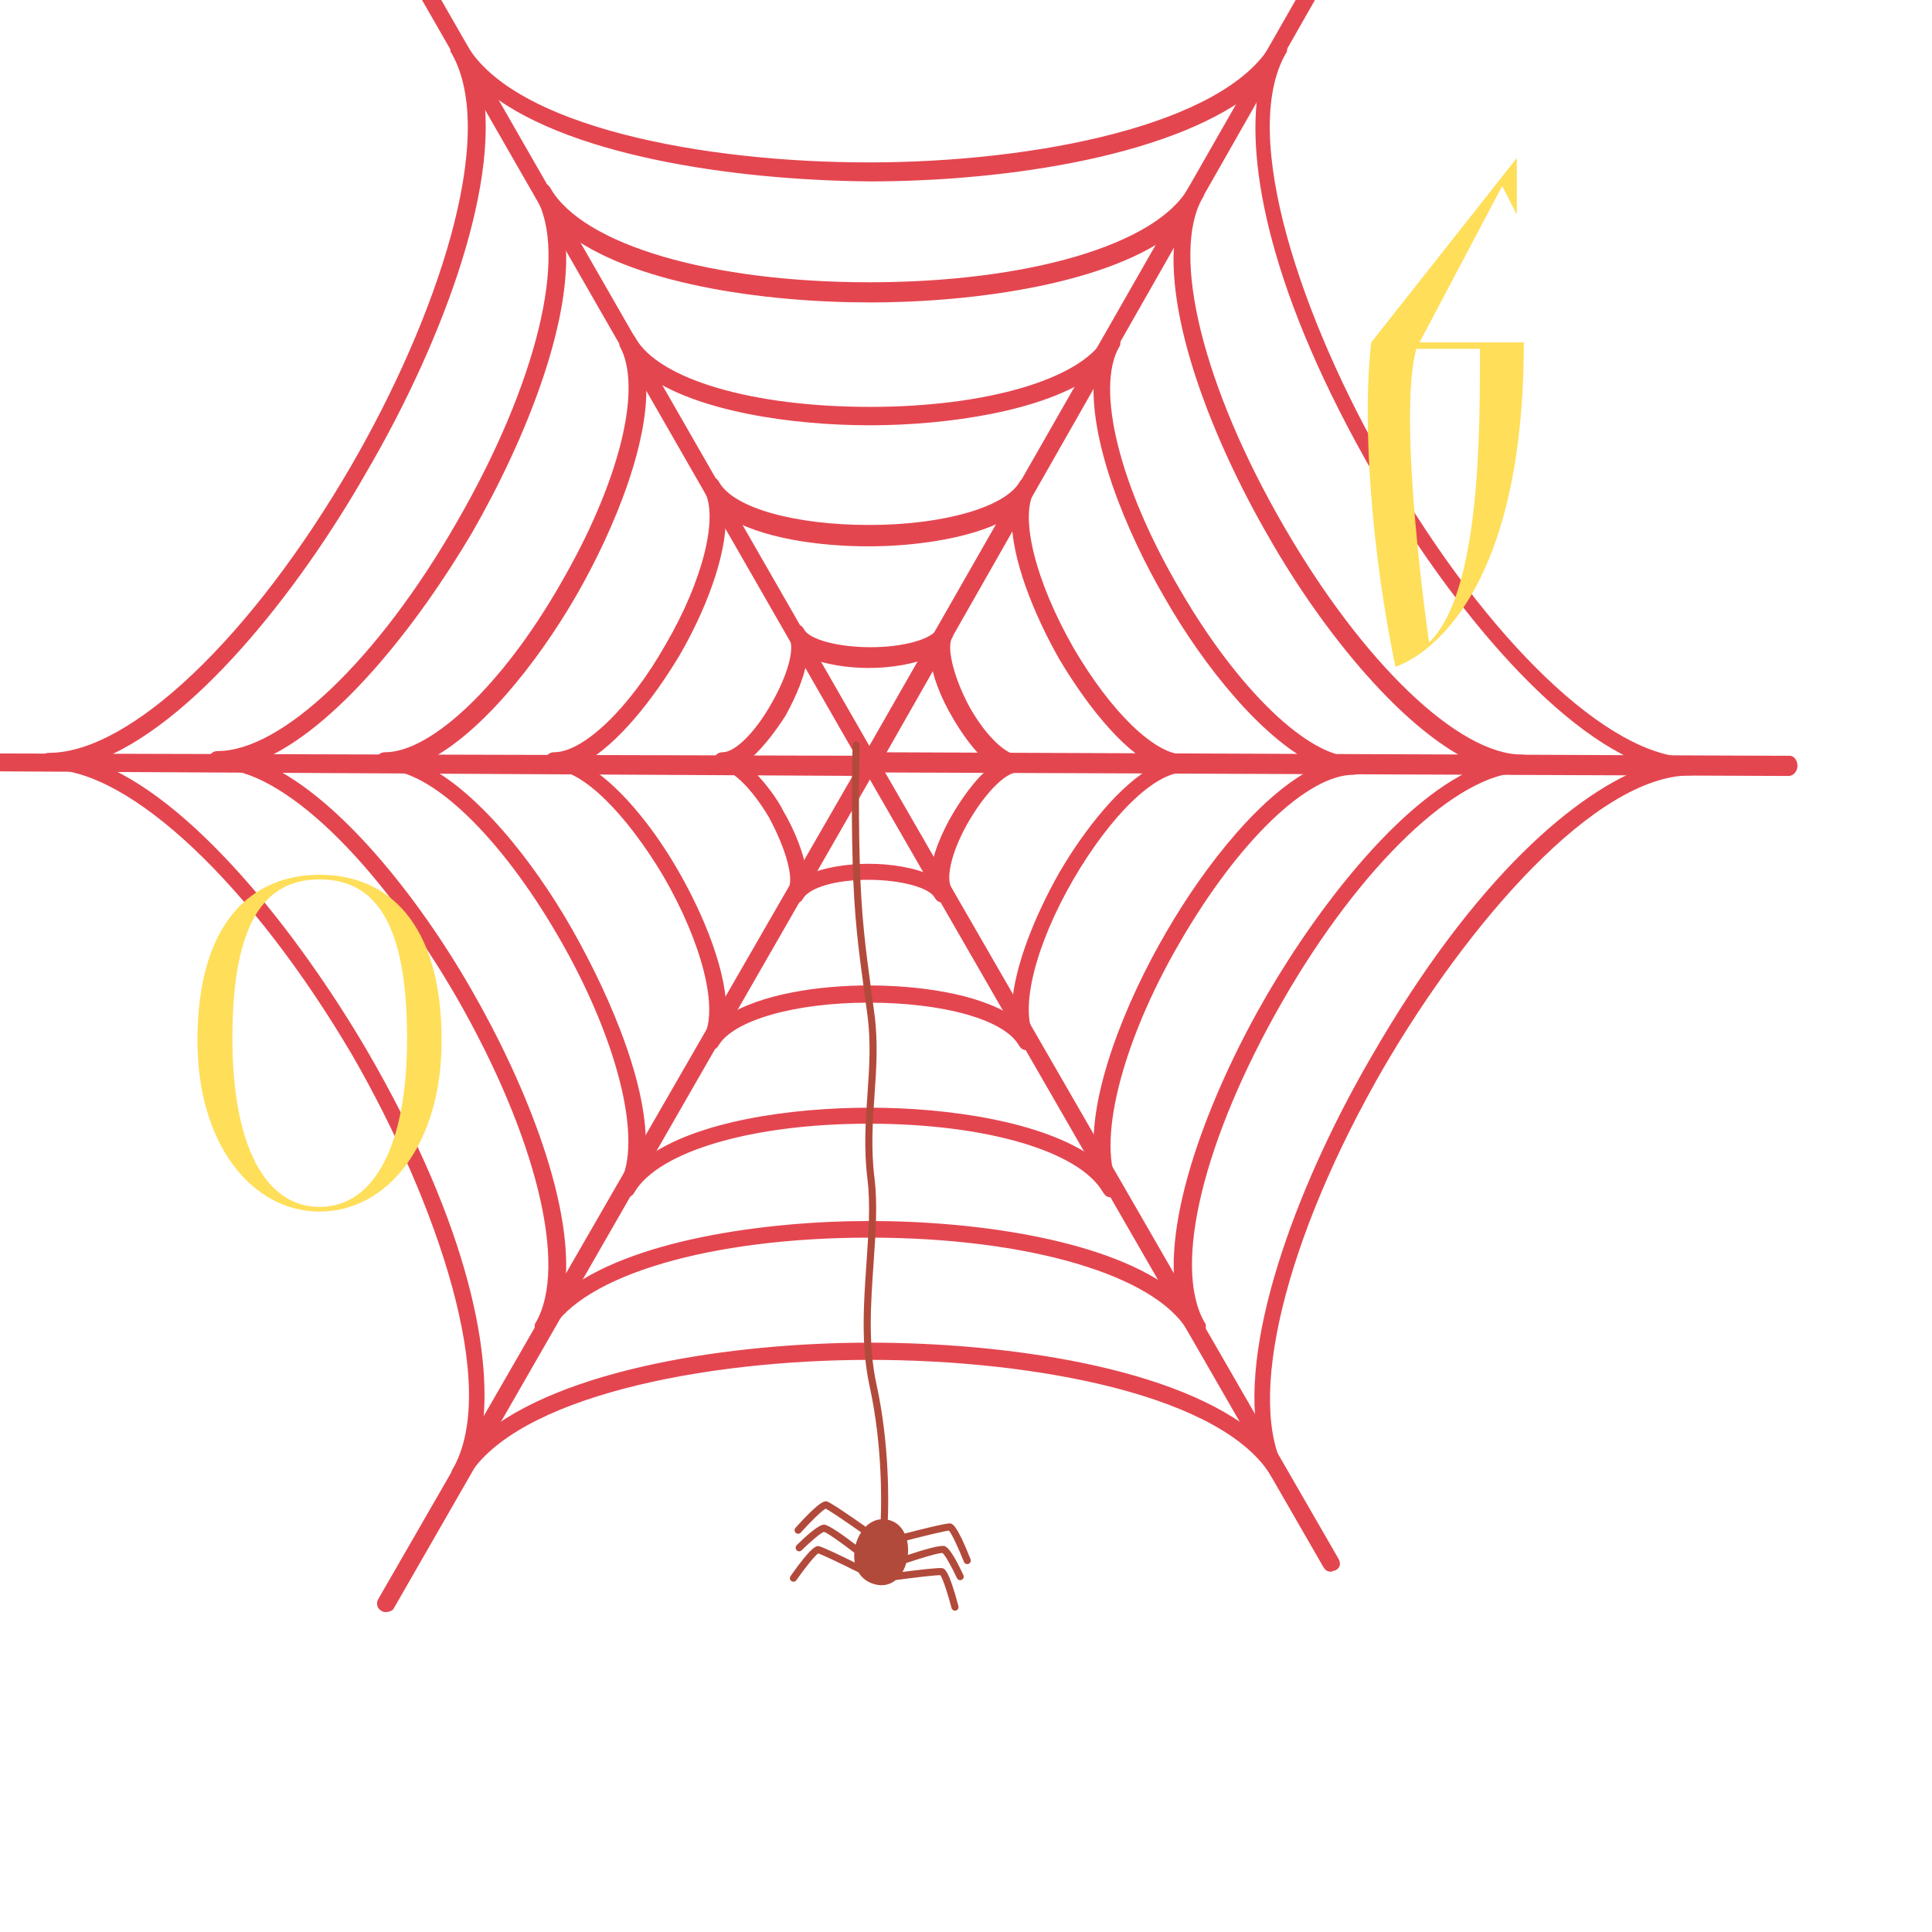 <svg xmlns="http://www.w3.org/2000/svg" xmlns:xlink="http://www.w3.org/1999/xlink" width="500" zoomAndPan="magnify" viewBox="0 0 375 375" height="500" preserveAspectRatio="xMidYMid meet" version="1.0"><defs><g/><clipPath id="id1"><path d="M 73 146 L 171 146 L 171 312.898 L 73 312.898 Z M 73 146 " clip-rule="nonzero"/></clipPath><clipPath id="id2"><path d="M 153.316 143.887 L 188.426 143.887 L 188.426 312.633 L 153.316 312.633 Z M 153.316 143.887 " clip-rule="nonzero"/></clipPath></defs><path fill="#e44650" d="M 248.449 287.789 C 247.758 287.789 247.41 287.559 246.949 286.867 C 237.734 270.859 200.992 263.949 168.852 263.949 C 136.484 263.949 99.969 271.203 90.754 286.867 C 90.293 287.789 89.258 287.906 88.566 287.559 C 88.105 287.328 87.645 286.637 87.645 286.062 C 87.645 285.832 87.645 285.371 87.875 285.141 C 97.09 269.129 84.766 233.312 68.41 204.863 C 48.941 171.809 25.328 149.348 9.547 149.348 C 8.625 149.348 7.82 148.656 7.82 147.621 C 7.82 146.582 8.742 146.125 9.547 146.125 C 25.328 146.125 48.941 123.547 68.18 90.379 C 84.535 62.16 96.859 26.457 87.645 10.332 C 87.414 10.102 87.414 9.871 87.414 9.41 C 87.414 8.719 87.645 8.375 88.336 7.914 C 89.258 7.453 90.062 7.684 90.523 8.602 C 99.738 24.613 136.484 31.523 168.621 31.523 C 200.992 31.523 237.504 24.266 246.719 8.602 C 247.18 7.684 248.219 7.566 248.91 7.914 C 249.371 8.145 249.832 8.832 249.832 9.41 C 249.832 9.641 249.832 10.102 249.602 10.332 C 240.387 26.34 252.824 62.391 269.297 90.84 C 288.766 124.469 312.379 147.043 328.16 147.043 C 329.078 147.043 329.887 147.734 329.887 148.773 C 329.887 149.809 329.195 150.5 328.16 150.5 C 309.727 150.5 285.078 178.949 268.605 207.168 C 249.371 240.453 241.652 272.125 249.602 285.715 C 249.832 285.945 249.832 286.176 249.832 286.637 C 249.832 287.328 249.602 287.676 248.91 288.133 C 248.91 287.789 248.68 287.789 248.449 287.789 Z M 18.301 147.852 C 37.078 154.645 57.695 180.906 71.059 203.598 C 91.445 238.609 95.938 264.18 93.406 278.805 C 108.727 265.676 142.016 260.609 168.852 260.609 C 195.578 260.609 228.75 265.445 244.07 278.574 C 240.617 258.879 252.824 228.012 266.188 205.094 C 286.344 170.078 306.273 153.496 319.98 148.656 C 301.203 142.094 280.125 115.371 266.879 92.453 C 246.488 57.207 241.766 31.637 244.301 17.012 C 228.98 30.141 195.691 35.211 168.852 35.211 C 142.129 34.98 108.957 30.141 93.637 17.012 C 97.32 36.938 84.652 68.609 71.059 91.762 C 57.926 114.797 37.191 141.055 18.301 147.852 Z M 18.301 147.852 " fill-opacity="1" fill-rule="nonzero"/><path fill="#e44650" d="M 232.09 259.34 C 231.398 259.34 231.055 259.109 230.594 258.418 C 224.258 247.477 199.492 240.223 168.738 240.223 C 137.984 240.223 113.219 247.477 106.883 258.418 C 106.422 259.34 105.383 259.457 104.691 259.109 C 104.234 258.879 103.773 258.188 103.773 257.613 C 103.773 257.383 103.773 256.922 104.004 256.691 C 110.336 245.75 104.004 220.41 88.684 193.691 C 73.363 167.199 54.816 149.234 42.262 149.234 C 41.34 149.234 40.535 148.543 40.535 147.504 C 40.535 146.469 41.223 145.777 42.262 145.777 C 54.703 145.777 73.363 128.039 88.684 101.32 C 104.234 74.367 110.336 49.262 104.004 38.32 C 103.773 38.09 103.773 37.859 103.773 37.398 C 103.773 36.707 104.004 36.359 104.691 35.898 C 105.613 35.438 106.422 35.668 106.883 36.59 C 113.219 47.531 137.984 54.789 168.738 54.789 C 199.492 54.789 224.258 47.531 230.594 36.59 C 231.055 35.668 232.09 35.555 232.781 35.898 C 233.242 36.129 233.703 36.82 233.703 37.398 C 233.703 37.629 233.703 38.09 233.473 38.32 C 227.137 49.262 233.473 75.059 249.254 102.242 C 264.574 128.73 283.121 146.469 295.445 146.469 C 296.367 146.469 297.172 147.16 297.172 148.195 C 297.172 149.234 296.48 149.926 295.445 149.926 C 283.004 149.926 264.113 167.891 248.91 194.383 C 233.703 220.871 227.484 245.75 233.82 256.691 C 234.051 256.922 234.051 257.152 234.051 257.613 C 234.051 258.305 233.82 258.648 233.129 259.109 C 232.781 259.109 232.32 259.34 232.09 259.34 Z M 168.852 236.996 C 189.586 236.996 215.621 240.684 228.176 250.816 C 225.758 235.039 235.664 210.738 245.914 193.113 C 256.395 175.148 272.637 154.414 287.496 148.656 C 272.867 142.781 256.625 122.398 246.375 104.43 C 235.664 86 225.641 61.125 228.176 44.883 C 215.734 54.902 189.703 58.703 168.852 58.703 C 148.004 58.703 122.086 55.02 109.531 44.883 C 111.949 60.895 102.043 85.309 91.562 103.508 C 81.078 121.246 65.07 141.746 50.211 147.734 C 65.07 153.609 81.309 174.227 91.562 192.195 C 102.043 210.391 111.949 234.809 109.531 250.816 C 122.086 240.797 148.121 236.996 168.852 236.996 Z M 168.852 236.996 " fill-opacity="1" fill-rule="nonzero"/><path fill="#e44650" d="M 215.621 232.391 C 214.93 232.391 214.582 232.16 214.121 231.469 C 209.516 223.406 191.316 218.109 168.621 218.109 C 145.93 218.109 127.73 223.52 123.125 231.469 C 122.664 232.391 121.625 232.504 120.934 232.16 C 120.473 231.93 120.012 231.238 120.012 230.66 C 120.012 230.434 120.012 229.973 120.242 229.742 C 124.852 221.68 120.012 201.754 108.266 181.598 C 97.09 162.363 83.73 149.465 74.746 149.465 C 73.824 149.465 73.016 148.773 73.016 147.734 C 73.016 146.699 73.707 146.008 74.746 146.008 C 83.73 146.008 97.551 132.879 108.609 113.645 C 120.242 93.719 124.852 75.176 120.242 67.113 C 120.242 66.883 120.242 66.652 120.242 66.422 C 120.242 65.73 120.473 65.387 121.164 64.926 C 122.086 64.465 122.895 64.695 123.355 65.617 C 127.961 73.676 146.16 78.977 168.852 78.977 C 191.547 78.977 209.746 73.562 214.352 65.617 C 214.812 64.695 215.852 64.578 216.543 64.926 C 217 65.156 217.461 65.848 217.461 66.422 C 217.461 66.652 217.461 67.113 217.23 67.344 C 212.625 75.406 217.23 94.41 229.098 114.566 C 240.27 133.801 253.863 146.93 262.73 146.93 C 263.652 146.93 264.461 147.621 264.461 148.656 C 264.461 149.695 263.77 150.383 262.73 150.383 C 253.746 150.383 240.387 163.285 229.098 182.75 C 217.461 202.676 212.738 222.371 217.23 230.434 C 217.461 230.664 217.461 230.891 217.461 231.352 C 217.461 232.043 217.23 232.391 216.543 232.852 C 216.312 232.273 215.852 232.391 215.621 232.391 Z M 168.852 215 C 183.941 215 202.488 217.648 212.395 224.789 C 211.129 212.578 218.5 194.383 226.445 180.793 C 233.934 167.891 245.223 153.496 255.934 148.656 C 245.223 143.82 233.59 129.191 226.219 116.293 C 218.383 102.934 211.129 84.965 212.395 72.758 C 202.719 79.781 183.941 82.547 168.852 82.547 C 153.762 82.547 135.219 79.898 125.312 72.758 C 126.578 84.734 119.438 102.473 111.719 115.832 C 104.234 128.73 92.715 143.359 81.77 148.195 C 92.254 153.035 103.426 166.969 111.027 180.332 C 118.863 194.152 126.578 212.465 125.195 224.902 C 134.988 217.531 153.762 215 168.852 215 Z M 168.852 215 " fill-opacity="1" fill-rule="nonzero"/><path fill="#e44650" d="M 199.262 203.828 C 198.57 203.828 198.227 203.598 197.766 202.906 C 194.887 197.836 182.906 194.613 168.621 194.613 C 154.223 194.613 142.359 198.066 139.48 202.906 C 139.02 203.828 137.984 203.941 137.293 203.598 C 136.832 203.367 136.371 202.676 136.371 202.098 C 136.371 201.867 136.371 201.406 136.602 201.176 C 139.48 195.879 136.371 183.211 128.77 170.078 C 121.512 157.871 112.988 149.465 107.574 149.465 C 106.652 149.465 105.844 148.773 105.844 147.734 C 105.844 146.699 106.535 146.008 107.574 146.008 C 113.219 146.008 122.203 137.484 129.227 125.047 C 136.484 112.605 139.48 100.285 136.715 95.332 C 136.484 95.102 136.484 94.871 136.484 94.41 C 136.484 93.719 136.715 93.371 137.406 92.91 C 138.328 92.453 139.133 92.684 139.594 93.602 C 142.477 98.672 154.453 101.895 168.738 101.895 C 183.137 101.895 195 98.441 197.879 93.602 C 198.34 92.684 199.379 92.566 200.07 92.91 C 200.531 93.141 200.992 93.832 200.992 94.41 C 200.992 94.641 200.992 95.102 200.762 95.332 C 197.879 100.398 200.992 112.836 208.363 125.738 C 215.621 138.176 224.145 146.469 229.789 146.469 C 230.711 146.469 231.516 147.16 231.516 148.195 C 231.516 149.234 230.824 149.926 229.789 149.926 C 224.145 149.926 215.621 158.215 208.363 170.656 C 200.875 183.555 197.879 195.996 200.762 201.062 C 200.992 201.293 200.992 201.523 200.992 201.984 C 200.992 202.676 200.762 203.02 200.07 203.48 C 199.953 203.828 199.723 203.828 199.262 203.828 Z M 168.621 191.273 C 178.066 191.273 189.586 192.77 196.383 197.145 C 196.152 189.082 200.762 177.91 205.598 169.387 C 210.438 161.098 217.461 152.113 224.145 148.656 C 217.348 145.203 210.551 136.219 205.598 127.926 C 200.762 119.402 196.152 108.23 196.383 100.168 C 189.816 104.312 178.184 106.043 168.621 106.043 C 159.176 106.043 147.66 104.543 140.863 100.168 C 141.094 108 136.715 118.941 131.879 127.234 C 127.039 135.297 120.012 144.512 113.102 148.195 C 119.668 151.652 126.695 160.406 131.531 168.812 C 136.602 177.566 141.324 188.969 140.977 197.262 C 147.66 192.883 159.176 191.273 168.621 191.273 Z M 168.621 191.273 " fill-opacity="1" fill-rule="nonzero"/><path fill="#e44650" d="M 182.906 175.148 C 182.215 175.148 181.871 174.918 181.41 174.227 C 180.371 172.27 174.844 170.77 168.508 170.77 C 162.172 170.77 157.105 172.27 155.836 174.457 C 155.375 175.379 154.34 175.492 153.648 175.148 C 153.188 174.918 152.727 174.227 152.727 173.648 C 152.727 173.418 152.727 172.961 152.957 172.73 C 154.223 170.539 152.496 164.668 149.27 158.676 C 145.816 152.805 142.016 149.465 140.285 149.465 C 139.363 149.465 138.559 148.773 138.559 147.734 C 138.559 146.699 139.25 146.008 140.285 146.008 C 142.707 146.008 146.621 142.094 149.73 136.562 C 152.844 131.148 154.34 125.852 153.188 123.895 C 152.957 123.664 152.957 123.434 152.957 122.973 C 152.957 122.281 153.188 121.938 153.879 121.477 C 154.801 121.016 155.605 121.246 156.066 122.168 C 157.105 124.125 162.633 125.621 168.969 125.621 C 175.305 125.621 180.602 124.125 181.871 122.168 C 182.332 121.246 183.367 121.129 184.059 121.477 C 184.52 121.707 184.98 122.398 184.98 122.973 C 184.98 123.203 184.98 123.664 184.75 123.895 C 183.711 125.852 185.211 131.727 188.203 137.254 C 191.66 143.359 195.461 146.469 197.418 146.469 C 198.34 146.469 199.148 147.16 199.148 148.195 C 199.148 149.234 198.457 149.926 197.418 149.926 C 195.461 149.926 191.777 153.148 188.203 159.137 C 184.98 164.551 183.367 170.309 184.75 172.5 C 184.98 172.73 184.98 172.961 184.98 173.418 C 184.98 174.109 184.75 174.457 184.059 174.918 C 183.48 175.148 183.25 175.148 182.906 175.148 Z M 144.547 148.195 C 148.004 150.844 151.113 155.453 152.035 157.41 C 154.223 161.098 156.184 165.934 156.645 169.848 C 159.867 168.352 164.477 167.66 168.621 167.66 C 172.77 167.66 177.379 168.352 180.602 169.848 C 180.832 166.164 182.789 161.559 184.98 157.871 C 186.016 156.145 189.125 151.074 192.582 148.656 C 188.895 146.008 186.016 141.172 184.98 139.441 C 182.789 135.758 180.832 131.148 180.602 127.465 C 177.379 128.961 172.77 129.652 168.621 129.652 C 164.477 129.652 159.867 128.961 156.645 127.465 C 156.414 130.922 154.453 135.297 152.496 138.867 C 150.309 142.324 147.43 146.008 144.547 148.195 Z M 144.547 148.195 " fill-opacity="1" fill-rule="nonzero"/><path fill="#e44650" d="M 168.852 149.809 C 168.16 149.809 167.816 149.578 167.355 148.887 L 80.504 -2.453 C 80.043 -3.375 80.273 -4.18 81.195 -4.641 C 82.117 -5.102 82.922 -4.871 83.383 -3.949 L 170.234 147.391 C 170.695 148.312 170.465 149.117 169.543 149.578 C 169.543 149.809 169.082 149.809 168.852 149.809 Z M 168.852 149.809 " fill-opacity="1" fill-rule="nonzero"/><path fill="#e44650" d="M 168.852 150.613 L -5.082 149.695 C -6.004 149.695 -6.578 148.773 -6.578 147.965 C -6.578 147.043 -5.887 146.238 -4.852 146.238 L 169.082 146.699 C 170.004 146.699 170.582 147.734 170.582 148.656 C 170.582 149.578 169.773 150.613 168.852 150.613 Z M 168.852 150.613 " fill-opacity="1" fill-rule="nonzero"/><g clip-path="url(#id1)"><path fill="#e44650" d="M 74.977 312.898 C 74.746 312.898 74.285 312.898 74.055 312.668 C 73.133 312.207 73.016 311.168 73.363 310.48 L 167.355 147.391 C 167.816 146.469 168.852 146.355 169.543 146.699 C 170.465 147.16 170.582 148.195 170.234 148.887 L 76.355 312.32 C 76.125 312.668 75.434 312.898 74.977 312.898 Z M 74.977 312.898 " fill-opacity="1" fill-rule="nonzero"/></g><path fill="#e44650" d="M 258.355 305.066 C 257.664 305.066 257.316 304.836 256.855 304.145 L 167.586 149.117 C 167.125 148.195 167.355 147.391 168.277 146.93 C 169.199 146.469 170.004 146.699 170.465 147.621 L 259.852 302.648 C 260.312 303.566 260.082 304.375 259.16 304.836 C 258.816 304.836 258.586 305.066 258.355 305.066 Z M 258.355 305.066 " fill-opacity="1" fill-rule="nonzero"/><path fill="#e44650" d="M 347.164 150.613 L 168.852 149.926 C 167.93 149.926 167.355 148.887 167.355 147.965 C 167.355 147.043 168.047 146.008 169.082 146.008 L 347.395 146.699 C 348.316 146.699 348.891 147.734 348.891 148.656 C 348.891 149.578 348.203 150.613 347.164 150.613 Z M 347.164 150.613 " fill-opacity="1" fill-rule="nonzero"/><path fill="#e44650" d="M 168.852 149.809 C 168.621 149.809 168.16 149.809 167.93 149.578 C 167.012 149.117 166.895 148.082 167.242 147.391 L 253.746 -3.949 C 254.207 -4.871 255.246 -4.988 255.934 -4.641 C 256.855 -4.18 256.973 -3.145 256.625 -2.453 L 170.465 148.887 C 170.004 149.578 169.543 149.809 168.852 149.809 Z M 168.852 149.809 " fill-opacity="1" fill-rule="nonzero"/><g fill="#ffde59" fill-opacity="1"><g transform="translate(37.509, 235.161)"><g><path d="M 24.512 0 C 37.668 0 48.207 -12.992 48.207 -33.176 C 48.207 -56.215 37.668 -65.367 24.512 -65.367 C 11.438 -65.367 0.816 -56.215 0.816 -33.176 C 0.816 -12.992 11.438 0 24.512 0 Z M 41.508 -33.582 C 41.508 -12.992 35.215 -0.898 24.512 -0.898 C 13.891 -0.898 7.598 -12.992 7.598 -33.582 C 7.598 -56.215 13.891 -64.469 24.512 -64.469 C 35.215 -64.469 41.508 -56.215 41.508 -33.582 Z M 41.508 -33.582 "/></g></g></g><g fill="#ffde59" fill-opacity="1"><g transform="translate(86.524, 235.161)"><g/></g></g><g clip-path="url(#id2)"><path fill="#b24a3b" d="M 188.379 302.641 C 185.691 295.812 184.801 295.73 184.422 295.695 C 183.617 295.621 178.375 296.945 175.598 297.668 C 174.918 296.215 173.781 295.281 172.328 294.98 C 172.445 292.188 172.738 280.625 170.137 268.766 C 168.457 261.105 169.016 253.023 169.559 245.207 C 169.969 239.277 170.359 233.672 169.734 228.637 C 169.023 222.895 169.391 217.625 169.746 212.523 C 170.094 207.504 170.457 202.309 169.734 196.855 C 169.523 195.234 169.316 193.723 169.117 192.277 C 167.996 184.004 167.184 178.031 166.879 167.316 C 166.527 154.844 166.875 144.711 166.879 144.609 C 166.895 144.223 166.594 143.902 166.215 143.887 C 165.824 143.875 165.516 144.176 165.5 144.559 C 165.496 144.66 165.145 154.836 165.5 167.355 C 165.805 178.145 166.621 184.152 167.754 192.469 C 167.949 193.91 168.156 195.422 168.371 197.039 C 169.07 202.355 168.73 207.246 168.371 212.426 C 168.012 217.594 167.641 222.934 168.367 228.812 C 168.977 233.711 168.59 239.25 168.184 245.113 C 167.637 253.027 167.066 261.207 168.793 269.066 C 171.352 280.742 171.066 292.133 170.949 294.895 C 169.812 294.992 168.82 295.539 168.02 296.344 C 165.648 294.676 161.293 291.648 160.52 291.438 C 160.156 291.336 159.297 291.098 154.406 296.543 C 154.148 296.828 154.172 297.27 154.453 297.527 C 154.738 297.781 155.172 297.762 155.43 297.477 C 157.242 295.457 159.535 293.184 160.258 292.824 C 161.035 293.215 164.168 295.332 167.145 297.426 C 166.668 298.152 166.309 298.98 166.082 299.828 C 163.91 298.164 160.891 295.977 159.98 295.934 C 158.945 295.887 156.496 298.074 154.637 299.918 C 154.363 300.188 154.363 300.625 154.629 300.902 C 154.895 301.176 155.328 301.18 155.602 300.91 C 157.234 299.293 159.328 297.5 159.93 297.332 C 160.598 297.527 163.426 299.523 165.82 301.379 C 165.77 302.047 165.797 302.688 165.91 303.285 C 163.469 302.078 159.605 300.211 158.91 300.105 C 158.531 300.051 157.652 299.918 153.445 305.914 C 153.227 306.23 153.297 306.664 153.609 306.883 C 153.73 306.973 153.867 307.012 154.008 307.012 C 154.223 307.012 154.438 306.91 154.57 306.719 C 156.133 304.488 158.141 301.949 158.816 301.512 C 159.664 301.793 163.312 303.531 166.633 305.191 C 167.25 306.207 168.191 306.98 169.406 307.391 C 169.988 307.59 170.555 307.688 171.105 307.688 C 172.117 307.688 173.055 307.348 173.859 306.691 C 177.605 306.184 181.652 305.719 182.523 305.738 C 183.008 306.387 184.008 309.477 184.695 312.117 C 184.777 312.426 185.059 312.633 185.363 312.633 C 185.418 312.633 185.48 312.625 185.539 312.609 C 185.906 312.512 186.125 312.133 186.031 311.758 C 184.172 304.656 183.301 304.469 182.926 304.387 C 182.238 304.238 178.113 304.73 175.176 305.113 C 175.48 304.582 175.727 304 175.902 303.387 C 178.871 302.379 182.227 301.398 182.938 301.43 C 183.441 301.812 184.777 304.223 185.742 306.309 C 185.859 306.562 186.109 306.711 186.371 306.711 C 186.465 306.711 186.566 306.688 186.66 306.645 C 187.004 306.48 187.156 306.066 186.992 305.719 C 185.891 303.336 184.363 300.426 183.367 300.102 C 182.516 299.824 178.926 300.91 176.215 301.816 C 176.312 300.863 176.262 299.895 176.051 298.988 C 179.605 298.066 183.344 297.172 184.184 297.09 C 184.738 297.676 186.098 300.617 187.098 303.156 C 187.207 303.43 187.465 303.594 187.738 303.594 C 187.824 303.594 187.91 303.578 187.992 303.543 C 188.348 303.402 188.52 303 188.379 302.641 " fill-opacity="1" fill-rule="nonzero"/></g><g fill="#ffde59" fill-opacity="1"><g transform="translate(214.94, 129.408)"><g/></g></g><g fill="#ffde59" fill-opacity="1"><g transform="translate(264.299, 129.408)"><g><path d="M 1.852 -62.945 C 0 -46.531 2.098 -21.477 6.543 0 C 6.543 0 31.473 -6.789 31.473 -62.945 L 11.23 -62.945 L 27.277 -93.305 L 30.113 -87.75 L 30.113 -98.734 Z M 10.613 -61.711 L 22.957 -61.711 C 22.957 -46.652 23.203 -14.441 13.082 -4.691 C 13.082 -4.691 6.789 -48.012 10.613 -61.711 Z M 10.613 -61.711 "/></g></g></g></svg>